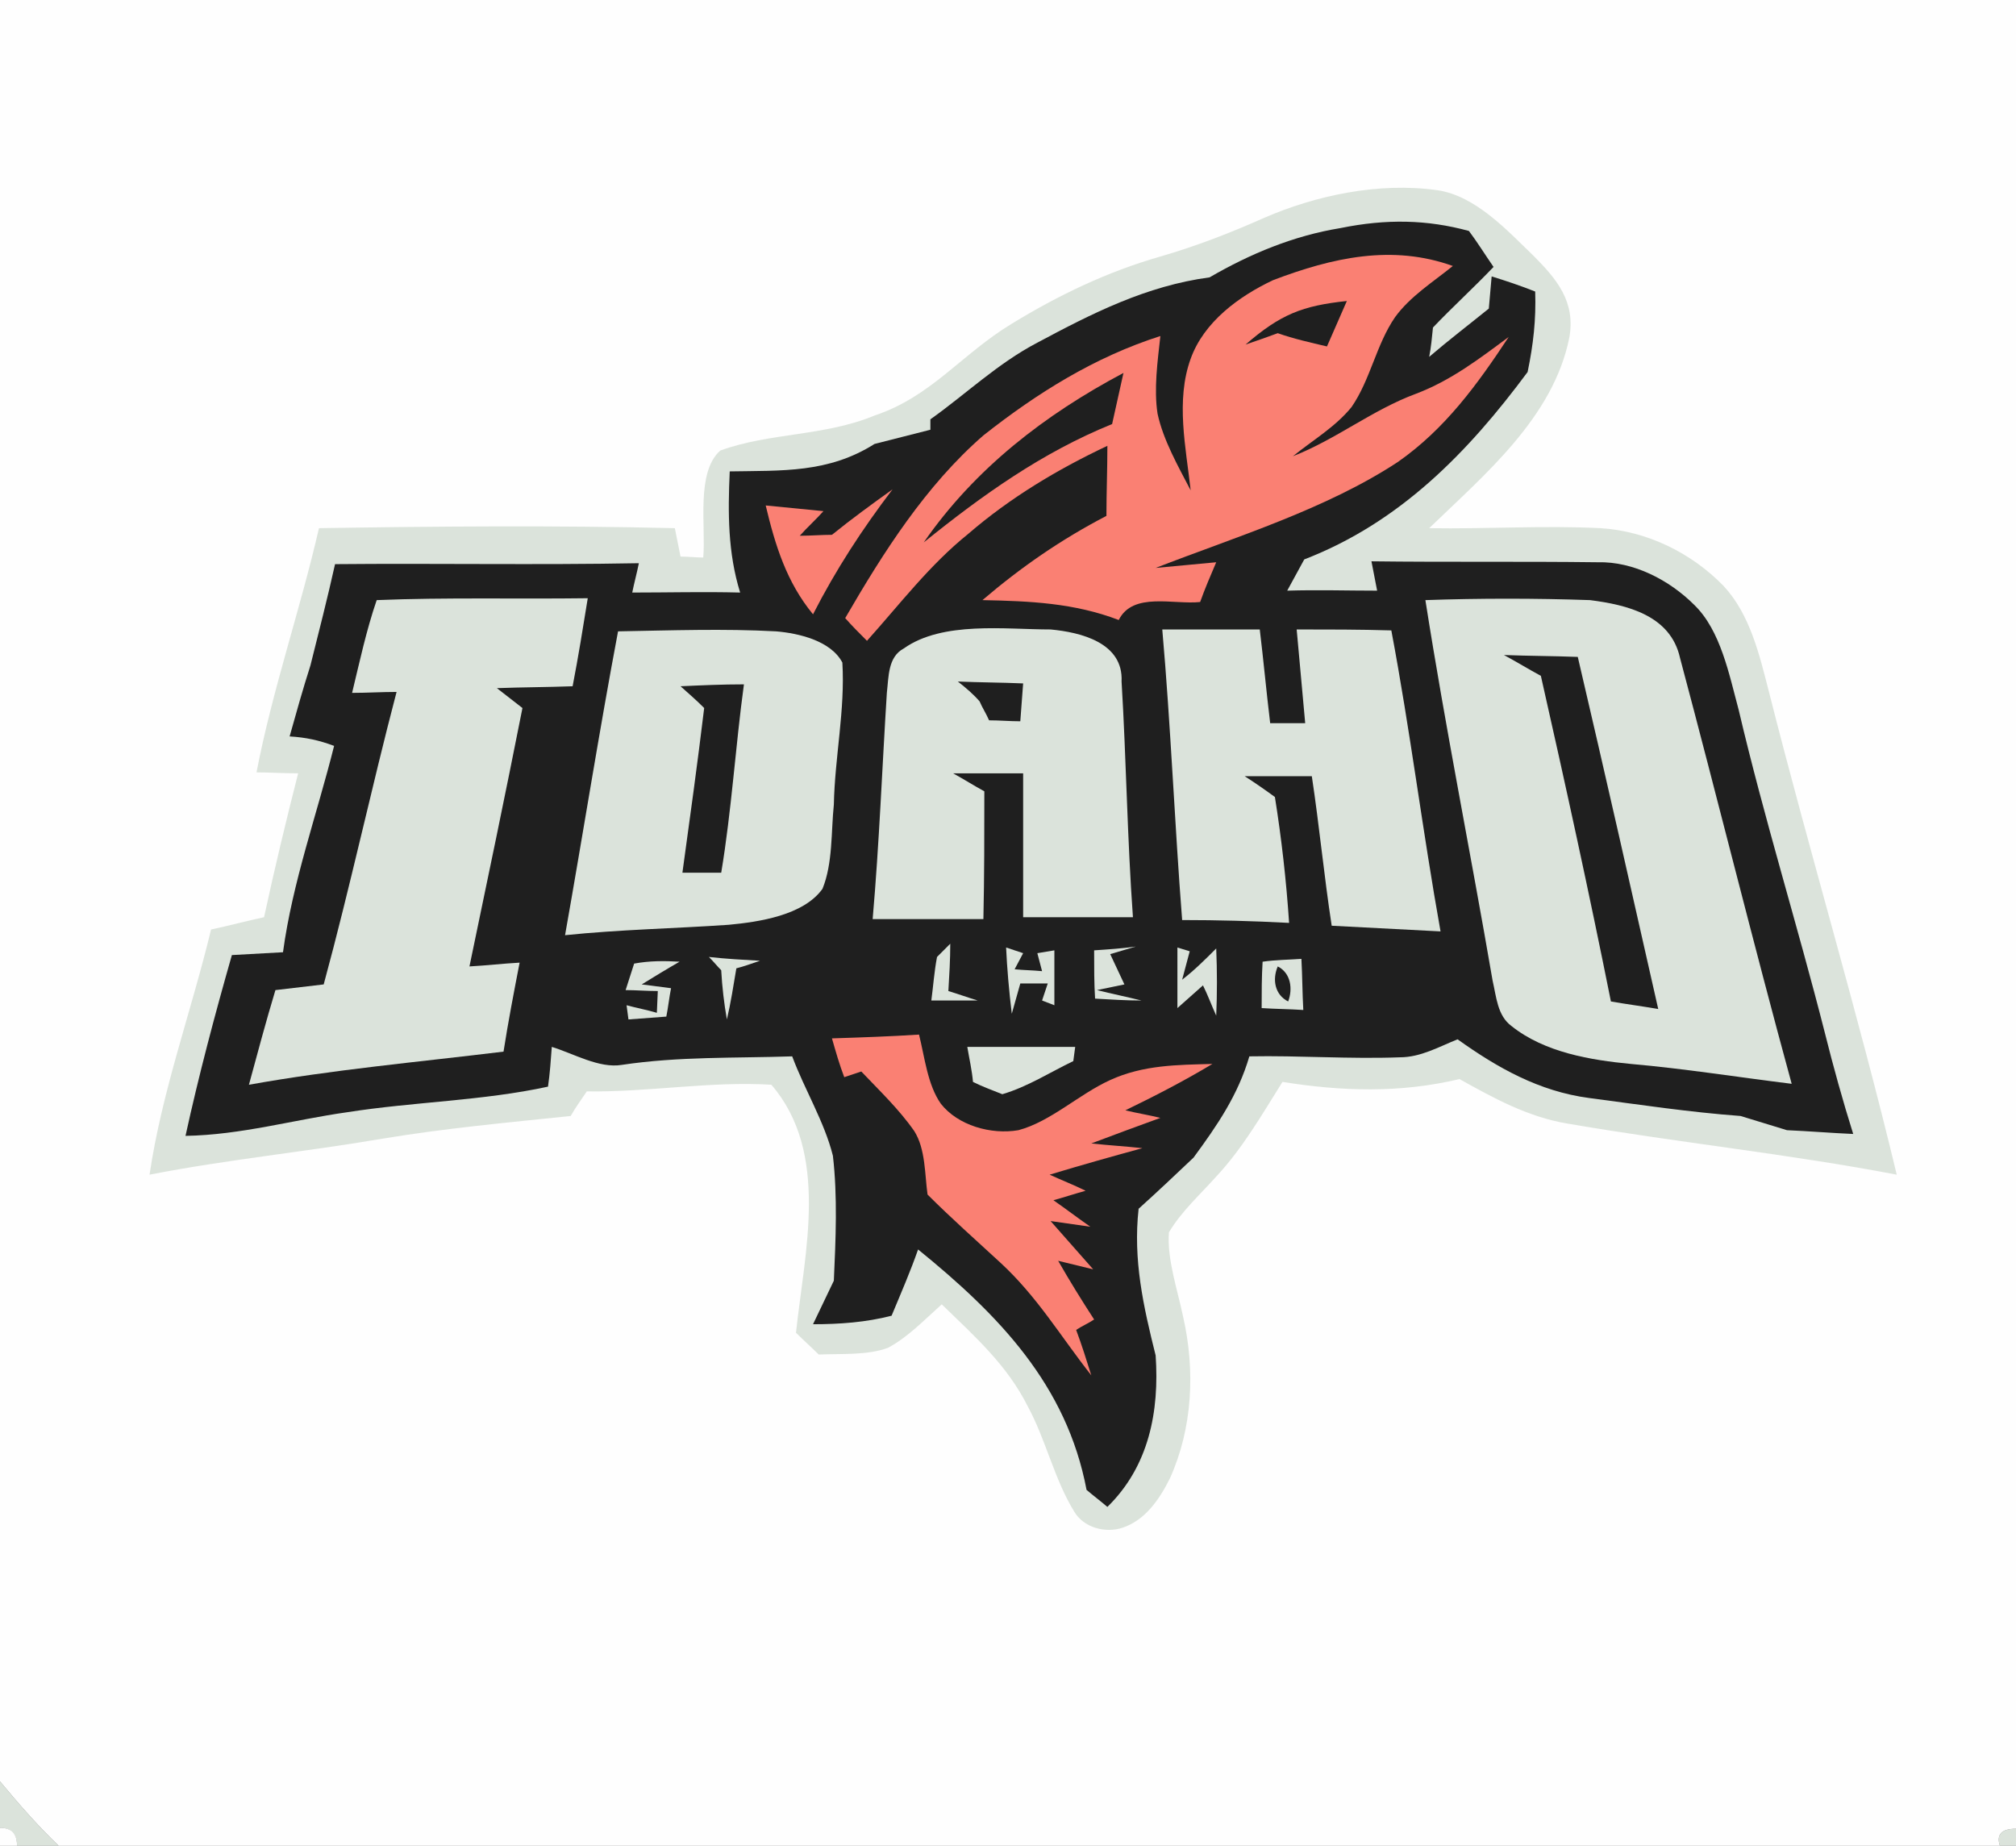 <?xml version="1.0" encoding="utf-8"?>
<!-- Generator: Adobe Illustrator 24.0.3, SVG Export Plug-In . SVG Version: 6.00 Build 0)  -->
<svg version="1.1" id="Layer_1" xmlns="http://www.w3.org/2000/svg" xmlns:xlink="http://www.w3.org/1999/xlink" x="0px" y="0px"
	 viewBox="0 0 213 195" style="enable-background:new 0 0 213 195;" xml:space="preserve">
<rect x="0" y="0" width="213" height="195" fill="#808080" stroke="none"/>
<style type="text/css">
	.st0{fill:#FEFEFE;}
	.st1{fill:#DBE3DB;}
	.st2{fill:#1F1F1F;}
	.st3{fill:#FA8073;}
</style>
<path class="st0" d="M0,0h213v193.2c-1.5,0-2.1,0.6-1.7,1.8H6.2C4,192.9,2,190.6,0,188.2V0z"/>
<path class="st1" d="M151.9,20.1c4,0.6,7.3,4.2,10.1,6.9c2.5,2.5,4.5,4.9,3.8,8.7c-1.7,8.4-8.9,14.4-14.8,20.1
	c6,0.1,12.1-0.3,18.1,0c4.9,0.3,9.6,2.6,13,6.1c2.8,3,3.8,7.3,4.8,11.2c4.3,17,9.4,33.9,13.5,51c-11.5-2.2-23.2-3.4-34.8-5.4
	c-4.2-0.7-7.8-2.7-11.4-4.7c-6.3,1.5-12.4,1.3-18.7,0.3c-2.2,3.5-4.2,7-7,10c-1.7,1.9-3.7,3.7-5,5.9c-0.2,2.9,0.9,6,1.5,8.9
	c1.3,5.7,1,11.8-1.4,17.1c-1.1,2.2-2.6,4.4-5,5.2c-1.8,0.6-4.1,0-5.1-1.7c-2.1-3.4-3-7.6-4.9-11.1c-2.2-4.4-5.6-7.4-9.1-10.8
	c-1.8,1.6-3.6,3.5-5.7,4.6c-2.2,0.8-4.9,0.6-7.3,0.7c-0.8-0.8-1.6-1.5-2.4-2.3c0.9-8.5,3.6-19-2.6-26.2c-6.4-0.4-13,0.8-19.5,0.7
	c-0.6,0.9-1.2,1.7-1.7,2.6c-6.7,0.7-13.3,1.3-19.9,2.4c-8.2,1.4-16.4,2.2-24.6,3.8c1.3-8.8,4.4-17.2,6.5-25.9
	c1.9-0.4,3.7-0.9,5.6-1.3c1.1-5.1,2.3-10.1,3.6-15.2c-1.5,0-3-0.1-4.4-0.1c1.7-8.8,4.6-17.1,6.6-25.8c12.5-0.2,25.1-0.3,37.6,0
	c0.2,1,0.4,2,0.6,3c0.8,0,1.6,0.1,2.4,0.1c0.3-3.2-0.8-9,1.8-11.3c5.2-1.9,11-1.5,16.3-3.7c6-2,9.2-6.5,14.5-9.7
	c4.9-3,10.1-5.5,15.7-7.1c3.8-1.1,7.4-2.5,11-4.1C138.9,20.7,145.6,19.2,151.9,20.1z"/>
<path class="st2" d="M155.2,24.4c0.9,1.2,1.7,2.5,2.6,3.8c-2.1,2.2-4.3,4.2-6.4,6.4c-0.1,1-0.2,2.1-0.4,3.1c2.1-1.8,4.2-3.4,6.3-5.1
	c0.1-1.1,0.2-2.2,0.3-3.4c1.6,0.5,3.1,1,4.6,1.6c0.1,3-0.2,5.6-0.8,8.5c-6.3,8.5-13.5,15.9-23.6,19.8c-0.6,1.1-1.2,2.2-1.8,3.3
	c3.2-0.1,6.4,0,9.5,0c-0.2-1-0.4-2.1-0.6-3.1c8,0.1,15.9,0,23.9,0.1c3.8-0.1,7.6,1.9,10.2,4.5c2.8,2.7,3.7,7.4,4.7,11.1
	c2.7,11.5,6.2,22.7,9.1,34.1c0.9,3.6,1.9,7.2,3,10.7c-2.3-0.1-4.7-0.3-7-0.4c-1.6-0.5-3.3-1-4.9-1.5c-5.4-0.4-10.7-1.2-16-1.9
	c-5.3-0.7-9.7-3.2-13.9-6.2c-2,0.8-3.9,1.9-6.1,1.9c-5.3,0.2-10.6-0.2-15.9-0.1c-1.2,4.1-3.4,7.3-5.9,10.7c-1.9,1.8-3.8,3.6-5.8,5.4
	c-0.6,5.4,0.5,10.3,1.8,15.5c0.4,5.9-0.7,11.7-5.1,16c-0.7-0.6-1.5-1.2-2.2-1.8c-2.1-11.1-9.3-18.5-17.8-25.4
	c-0.8,2.3-1.8,4.6-2.8,7c-2.7,0.7-5.5,0.9-8.3,0.9c0.7-1.5,1.5-3.1,2.2-4.6c0.2-4.4,0.4-8.9-0.1-13.2c-0.9-3.6-3-7-4.3-10.5
	c-6.1,0.2-12,0-18,0.9c-2.4,0.4-5.1-1.2-7.4-1.9c-0.1,1.4-0.2,2.8-0.4,4.2c-6.9,1.5-14.2,1.6-21.2,2.7c-5.7,0.8-11.2,2.4-17.1,2.5
	c1.4-6.4,3.1-12.8,4.9-19.1c1.8-0.1,3.6-0.2,5.4-0.3c1-7.4,3.6-14.6,5.4-21.8c-1.6-0.6-3-0.9-4.7-1c0.7-2.5,1.4-5,2.2-7.5
	c0.9-3.6,1.8-7.1,2.6-10.7c10.7-0.1,21.4,0.1,32.1-0.1c-0.2,1-0.5,2.1-0.7,3.1c3.8,0,7.6-0.1,11.4,0c-1.3-4.2-1.3-8.4-1.1-12.8
	c5.5-0.1,10.4,0.2,15.3-2.9c2-0.5,3.9-1,5.9-1.5l0-1.1c3.8-2.7,7.1-5.9,11.3-8.1c5.8-3.1,11.5-6,18.2-6.9c4.3-2.5,8.9-4.4,13.8-5.2
	C146.5,23.1,150.8,23.2,155.2,24.4z"/>
<path class="st3" d="M153.5,28.1c-2.1,1.7-4.5,3.2-6.1,5.4c-2,2.9-2.6,6.6-4.6,9.5c-1.7,2.1-4.1,3.5-6.2,5.2c4.6-1.8,8.4-4.9,13-6.6
	c3.7-1.4,6.7-3.7,9.8-6c-3.3,5-6.7,9.7-11.7,13.2c-7.6,5-17.1,7.9-25.6,11.2c2.1-0.2,4.3-0.4,6.4-0.6c-0.6,1.4-1.2,2.8-1.7,4.2
	c-2.8,0.3-7.1-1.1-8.6,1.9c-4.7-1.8-9.4-2-14.4-2.1c4.1-3.5,8.3-6.4,13.1-8.9c0-2.5,0.1-4.9,0.1-7.4c-5.3,2.5-10.3,5.5-14.7,9.3
	c-4.1,3.3-7.2,7.4-10.7,11.3c-0.8-0.8-1.6-1.6-2.3-2.4c4-6.9,8.5-14,14.6-19.3c5.7-4.5,11.8-8.3,18.7-10.5c-0.3,2.7-0.7,5.6-0.3,8.2
	c0.6,2.8,2.2,5.6,3.5,8.1c-0.5-4.5-1.6-9.5,0-13.9c1.4-3.9,5.1-6.6,8.7-8.3C140.8,27.2,147.1,25.8,153.5,28.1z"/>
<path class="st2" d="M142.3,31.8c-0.7,1.6-1.4,3.2-2.1,4.8c-1.7-0.4-3.5-0.8-5.2-1.4c-1.1,0.4-2.2,0.8-3.4,1.2
	C135.3,33.2,137.6,32.3,142.3,31.8z"/>
<path class="st2" d="M118.7,39.4c-0.4,1.8-0.8,3.6-1.2,5.4c-7.4,3-13.7,7.5-19.9,12.5C103,49.5,110.4,43.8,118.7,39.4z"/>
<path class="st3" d="M94.3,51.7c-3.2,4.2-6,8.5-8.4,13.2c-2.8-3.4-4-7.3-5-11.5c2,0.2,4,0.4,6.1,0.6c-0.8,0.9-1.7,1.7-2.5,2.6
	c1.2,0,2.3-0.1,3.4-0.1C90,54.8,92.2,53.2,94.3,51.7z"/>
<path class="st1" d="M62.1,63.2c-0.5,3.1-1,6.2-1.6,9.3c-2.7,0.1-5.3,0.1-8,0.2c0.9,0.7,1.8,1.4,2.7,2.1c-1.8,9.1-3.7,18.2-5.6,27.3
	c1.8-0.1,3.5-0.3,5.3-0.4c-0.6,3.1-1.2,6.2-1.7,9.4c-9,1.1-18,1.9-26.9,3.5c0.9-3.3,1.8-6.7,2.8-10c1.7-0.2,3.4-0.4,5.1-0.6
	c2.8-10.3,5-20.6,7.7-30.9c-1.6,0-3.1,0.1-4.7,0.1c0.8-3.3,1.5-6.6,2.6-9.8C47.1,63.1,54.6,63.3,62.1,63.2z"/>
<path class="st1" d="M150.6,63.4c5.7-0.2,11.6-0.2,17.4,0c3.9,0.5,8.5,1.6,9.5,6.1c4,15,7.7,30,11.8,45c-5.7-0.7-11.3-1.6-17-2.1
	c-4.2-0.4-9.1-1.2-12.6-4c-1.5-1.1-1.6-3.1-2-4.8C155.4,90.2,152.7,76.8,150.6,63.4z"/>
<path class="st1" d="M111,66.5c3.2,0.3,7.7,1.4,7.5,5.5c0.5,8.3,0.6,16.6,1.2,24.9c-3.9,0-7.7,0-11.6,0c0-5.1,0-10.2,0-15.2
	c-2.5,0-4.9,0-7.4,0c1.1,0.6,2.2,1.3,3.3,1.9c0,4.5,0,9-0.1,13.5c-3.9,0-7.8,0-11.7,0c0.7-8,1-16,1.5-23.9c0.2-1.7,0.1-3.8,1.8-4.7
	C99.6,65.6,106.2,66.5,111,66.5z"/>
<path class="st1" d="M122.8,66.5c3.4,0,6.9,0,10.3,0c0.4,3.3,0.7,6.6,1.1,9.9c1.2,0,2.5,0,3.7,0c-0.3-3.3-0.6-6.6-0.9-9.9
	c3.3,0,6.7,0,10,0.1c2,10.6,3.3,21.2,5.2,31.8c-3.8-0.2-7.6-0.4-11.5-0.6c-0.8-5.2-1.3-10.5-2.1-15.8c-2.4,0-4.7,0-7.1,0
	c1.1,0.7,2.1,1.4,3.2,2.2c0.7,4.4,1.2,8.8,1.5,13.3c-3.8-0.2-7.5-0.3-11.3-0.3C124.1,87,123.7,76.7,122.8,66.5z"/>
<path class="st1" d="M65.3,66.7c5.6-0.1,11.2-0.3,16.7,0c2.4,0.2,5.8,1,7,3.3c0.3,5-0.8,10-0.9,15c-0.3,2.9-0.1,6.2-1.2,8.9
	c-2,2.8-6.7,3.5-9.9,3.8c-5.8,0.4-11.5,0.5-17.3,1.1C61.6,88.1,63.3,77.3,65.3,66.7z"/>
<path class="st2" d="M158.9,69.2c2.6,0.1,5.2,0.1,7.8,0.2c2.9,12.4,5.7,24.8,8.5,37.2c-1.7-0.3-3.3-0.5-5-0.8
	c-2.3-11.5-4.8-22.9-7.4-34.4C161.5,70.7,160.2,69.9,158.9,69.2z"/>
<path class="st2" d="M78.6,72.3c-0.9,6.6-1.3,13.3-2.4,19.9c-1.4,0-2.7,0-4.1,0c0.8-5.8,1.6-11.6,2.3-17.4c-0.8-0.8-1.6-1.5-2.5-2.3
	C74.1,72.4,76.3,72.3,78.6,72.3z"/>
<path class="st2" d="M101.2,72c2.3,0.1,4.6,0.1,6.9,0.2c-0.1,1.3-0.2,2.7-0.3,4c-1.1,0-2.2-0.1-3.3-0.1c-0.3-0.7-0.7-1.3-1-2
	C102.9,73.4,102.1,72.7,101.2,72z"/>
<path class="st1" d="M100.4,99.7c0,1.7-0.1,3.3-0.2,5c1,0.3,2.1,0.7,3.1,1c-1.6,0-3.3,0-4.9,0c0.2-1.5,0.3-3,0.6-4.6
	C99.5,100.6,100,100.1,100.4,99.7z"/>
<path class="st1" d="M106.3,100.1l1.8,0.6l-0.9,1.7c1,0.1,1.9,0.1,2.9,0.2l-0.5-1.9c0.6-0.1,1.2-0.2,1.8-0.3c0,1.9,0,3.8,0,5.8
	l-1.3-0.5l0.6-1.8c-1,0-1.9,0-2.9,0l-0.9,3.2C106.6,104.6,106.4,102.3,106.3,100.1z"/>
<path class="st1" d="M115.6,100.4c1.5-0.1,3-0.2,4.4-0.4l-2.7,0.8c0.5,1.1,1,2.1,1.5,3.2l-2.9,0.6c1.6,0.4,3.1,0.7,4.7,1.1
	c-1.6,0-3.2-0.1-4.9-0.2C115.6,103.9,115.6,102.2,115.6,100.4z"/>
<path class="st1" d="M71.8,101.6c-1.4,0.8-2.7,1.6-4,2.4l3.1,0.4c-0.2,1-0.3,2-0.5,3c-1.3,0.1-2.6,0.2-4,0.3l-0.2-1.5
	c1.1,0.3,2.2,0.5,3.2,0.8l0.1-2.3c-1.2,0-2.3-0.1-3.4-0.1c0.3-0.9,0.6-1.9,0.9-2.8C68.6,101.5,70.2,101.5,71.8,101.6z"/>
<path class="st1" d="M74.9,101.1c1.8,0.2,3.6,0.3,5.4,0.4c-0.9,0.3-1.7,0.6-2.5,0.8c-0.3,1.8-0.6,3.7-1,5.4
	c-0.3-1.7-0.5-3.4-0.6-5.2C75.8,102.1,75.4,101.6,74.9,101.1z"/>
<path class="st1" d="M124.4,100.1l1.3,0.4l-0.8,3c1.3-1,2.4-2.1,3.6-3.3c0.1,2.4,0.1,4.8,0,7.1c-0.5-1.1-0.9-2.2-1.4-3.2
	c-0.9,0.8-1.8,1.6-2.7,2.4C124.4,104.4,124.4,102.3,124.4,100.1z"/>
<path class="st1" d="M133.4,101.6c1.4-0.2,2.7-0.2,4.1-0.3c0.1,1.8,0.1,3.6,0.2,5.4c-1.5-0.1-2.9-0.1-4.4-0.2
	C133.3,104.9,133.3,103.2,133.4,101.6z"/>
<path class="st2" d="M135,102.1c1.4,0.7,1.6,2.4,1.1,3.7C134.7,105.1,134.4,103.5,135,102.1z"/>
<path class="st3" d="M87.9,109.7c3.1-0.1,6.1-0.2,9.2-0.4c0.6,2.4,0.9,5.3,2.3,7.3c1.8,2.3,5.3,3.3,8.2,2.8c3.4-0.9,6.4-3.8,9.7-5.3
	c3.5-1.6,7.1-1.6,10.8-1.7c-3,1.8-6.1,3.4-9.2,4.9c1.2,0.3,2.5,0.5,3.7,0.8c-2.5,0.9-4.9,1.8-7.3,2.7c1.8,0.2,3.6,0.3,5.4,0.5
	c-3.3,0.9-6.5,1.8-9.8,2.8c1.3,0.6,2.6,1.1,3.8,1.7c-1.1,0.3-2.3,0.7-3.4,1c1.3,0.9,2.6,1.9,3.9,2.8c-1.4-0.2-2.8-0.4-4.2-0.6
	c1.5,1.7,3,3.4,4.5,5.1l-3.7-0.9c1.2,2.1,2.5,4.2,3.8,6.2c-0.6,0.4-1.3,0.7-1.9,1.1c0.6,1.6,1.1,3.2,1.6,4.8
	c-3.3-4.2-5.7-8.3-9.6-11.9c-2.6-2.4-5.2-4.7-7.7-7.2c-0.3-2.1-0.2-4.8-1.4-6.7c-1.6-2.3-3.7-4.3-5.6-6.3c-0.6,0.2-1.2,0.4-1.8,0.6
	C88.7,112.5,88.3,111.1,87.9,109.7z"/>
<path class="st1" d="M102.2,110.6c3.8,0,7.6,0,11.4,0l-0.2,1.5c-2.5,1.2-4.8,2.7-7.5,3.5c-1-0.4-2.1-0.8-3.1-1.3
	C102.7,113.1,102.4,111.8,102.2,110.6z"/>
<path class="st1" d="M0,188.2c2,2.4,4,4.7,6.2,6.8H1.8c0-1.2-0.6-1.9-1.8-1.9V188.2z"/>
<path class="st0" d="M0,193.1c1.2,0,1.8,0.6,1.8,1.9H0V193.1z"/>
<path class="st1" d="M213,193.2v1.8h-1.7C210.9,193.8,211.5,193.2,213,193.2z"/>
</svg>
